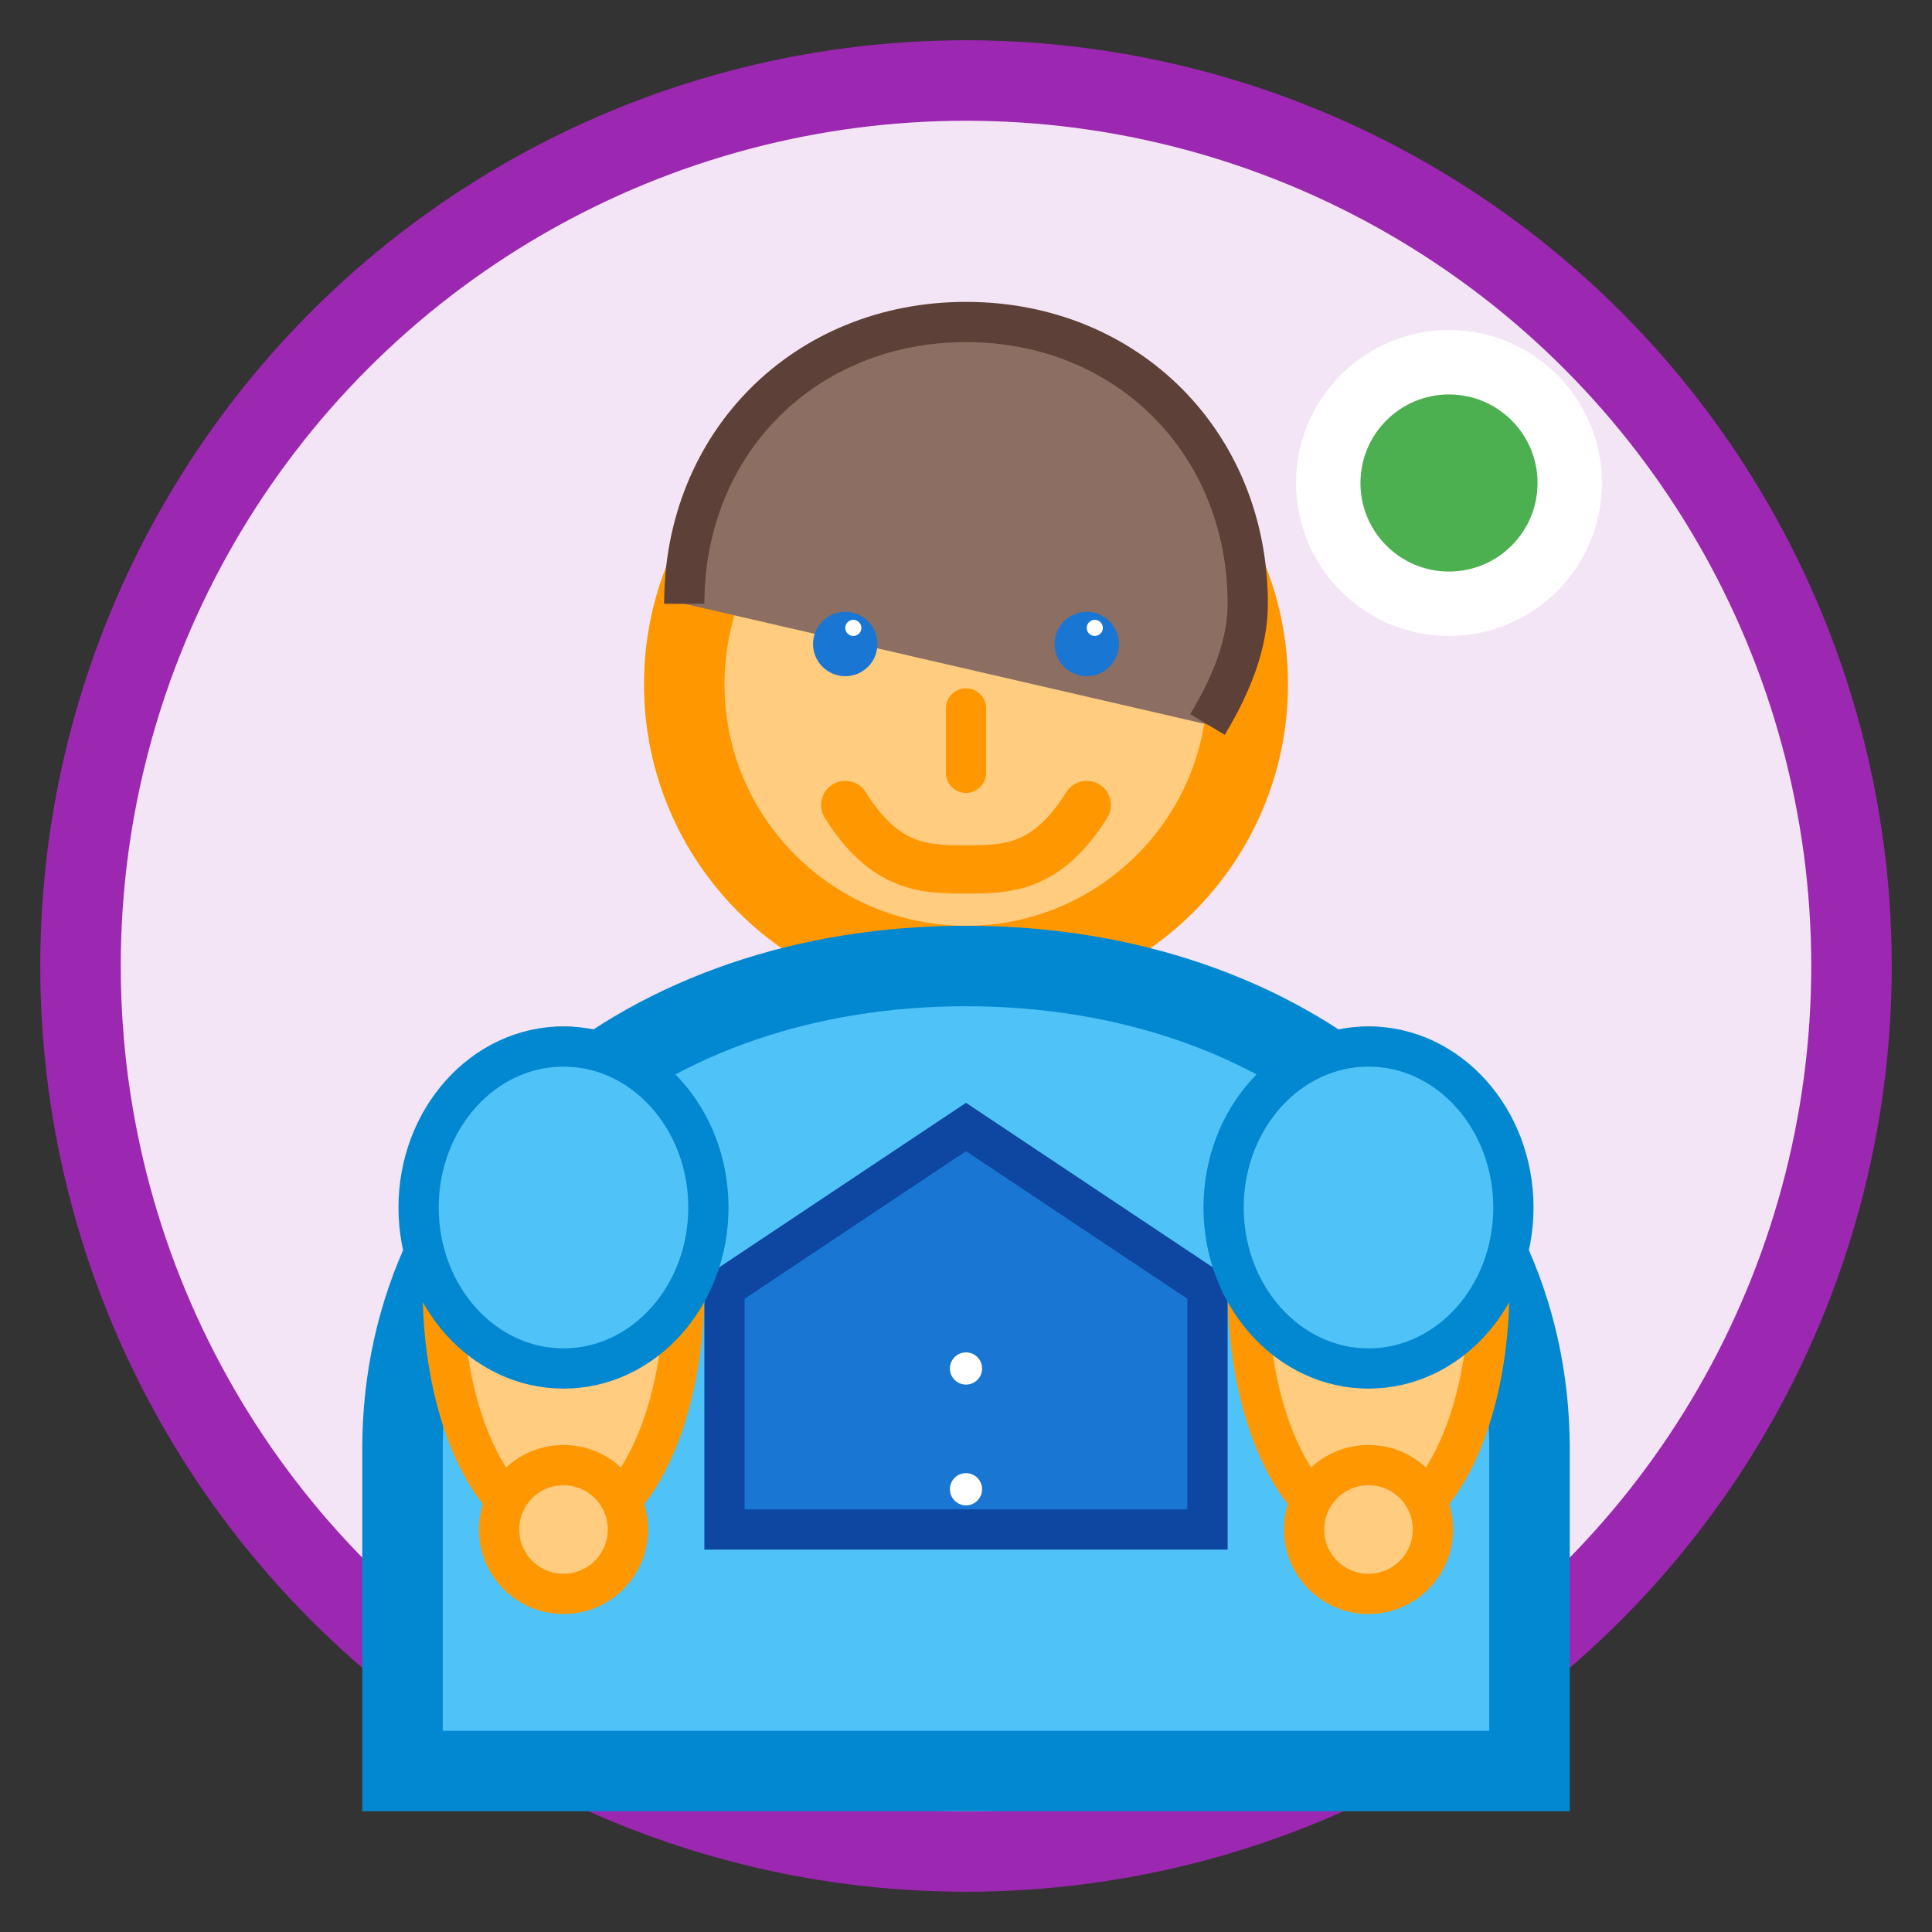 <!-- profile.svg - Improved version -->
<svg viewBox="0 0 24 24" fill="none" xmlns="http://www.w3.org/2000/svg">
    <rect x="0" y="0" width="24" height="24" fill="#333333" stroke="none"/>
    <!-- Background Circle -->
    <circle cx="12" cy="12" r="11"
            fill="#F3E5F5"
            stroke="#9C27B0"
            stroke-width="1"/>

    <!-- Head/Face -->
    <circle cx="12" cy="8.5" r="3.5"
            fill="#FFCC80"
            stroke="#FF9800"
            stroke-width="1"/>

    <!-- Hair -->
    <path d="M8.5 7.5c0-2 1.5-3.5 3.5-3.5s3.5 1.5 3.5 3.5c0 0.5-0.2 1-0.5 1.5"
          fill="#8D6E63"
          stroke="#5D4037"
          stroke-width="0.5"/>

    <!-- Eyes -->
    <circle cx="10.5" cy="8" r="0.4"
            fill="#1976D2"/>
    <circle cx="13.5" cy="8" r="0.4"
            fill="#1976D2"/>

    <!-- Eye highlights -->
    <circle cx="10.6" cy="7.8" r="0.1"
            fill="#FFFFFF"/>
    <circle cx="13.6" cy="7.8" r="0.1"
            fill="#FFFFFF"/>

    <!-- Nose -->
    <path d="M12 8.8v0.8"
          stroke="#FF9800"
          stroke-width="0.5"
          stroke-linecap="round"/>

    <!-- Mouth/Smile -->
    <path d="M10.5 10c0.5 0.8 1 0.8 1.5 0.8s1-0 1.5-0.8"
          fill="none"
          stroke="#FF9800"
          stroke-width="0.6"
          stroke-linecap="round"/>

    <!-- Body/Torso -->
    <path d="M12 12c4 0 7 2.5 7 6v4H5v-4c0-3.5 3-6 7-6z"
          fill="#4FC3F7"
          stroke="#0288D1"
          stroke-width="1"/>

    <!-- Shirt collar -->
    <path d="M9 16l3-2 3 2v3H9v-3z"
          fill="#1976D2"
          stroke="#0D47A1"
          stroke-width="0.5"/>

    <!-- Shirt buttons -->
    <circle cx="12" cy="17" r="0.2"
            fill="#FFFFFF"/>
    <circle cx="12" cy="18.5" r="0.2"
            fill="#FFFFFF"/>

    <!-- Arms -->
    <ellipse cx="7" cy="16" rx="1.5" ry="3"
             fill="#FFCC80"
             stroke="#FF9800"
             stroke-width="0.5"/>
    <ellipse cx="17" cy="16" rx="1.5" ry="3"
             fill="#FFCC80"
             stroke="#FF9800"
             stroke-width="0.5"/>

    <!-- Sleeves -->
    <ellipse cx="7" cy="15" rx="1.8" ry="2"
             fill="#4FC3F7"
             stroke="#0288D1"
             stroke-width="0.5"/>
    <ellipse cx="17" cy="15" rx="1.8" ry="2"
             fill="#4FC3F7"
             stroke="#0288D1"
             stroke-width="0.5"/>

    <!-- Hands -->
    <circle cx="7" cy="19" r="0.8"
            fill="#FFCC80"
            stroke="#FF9800"
            stroke-width="0.5"/>
    <circle cx="17" cy="19" r="0.8"
            fill="#FFCC80"
            stroke="#FF9800"
            stroke-width="0.5"/>

    <!-- Profile status indicator (online dot) -->
    <circle cx="18" cy="6" r="1.5"
            fill="#4CAF50"
            stroke="#FFFFFF"
            stroke-width="0.8"/>
</svg>